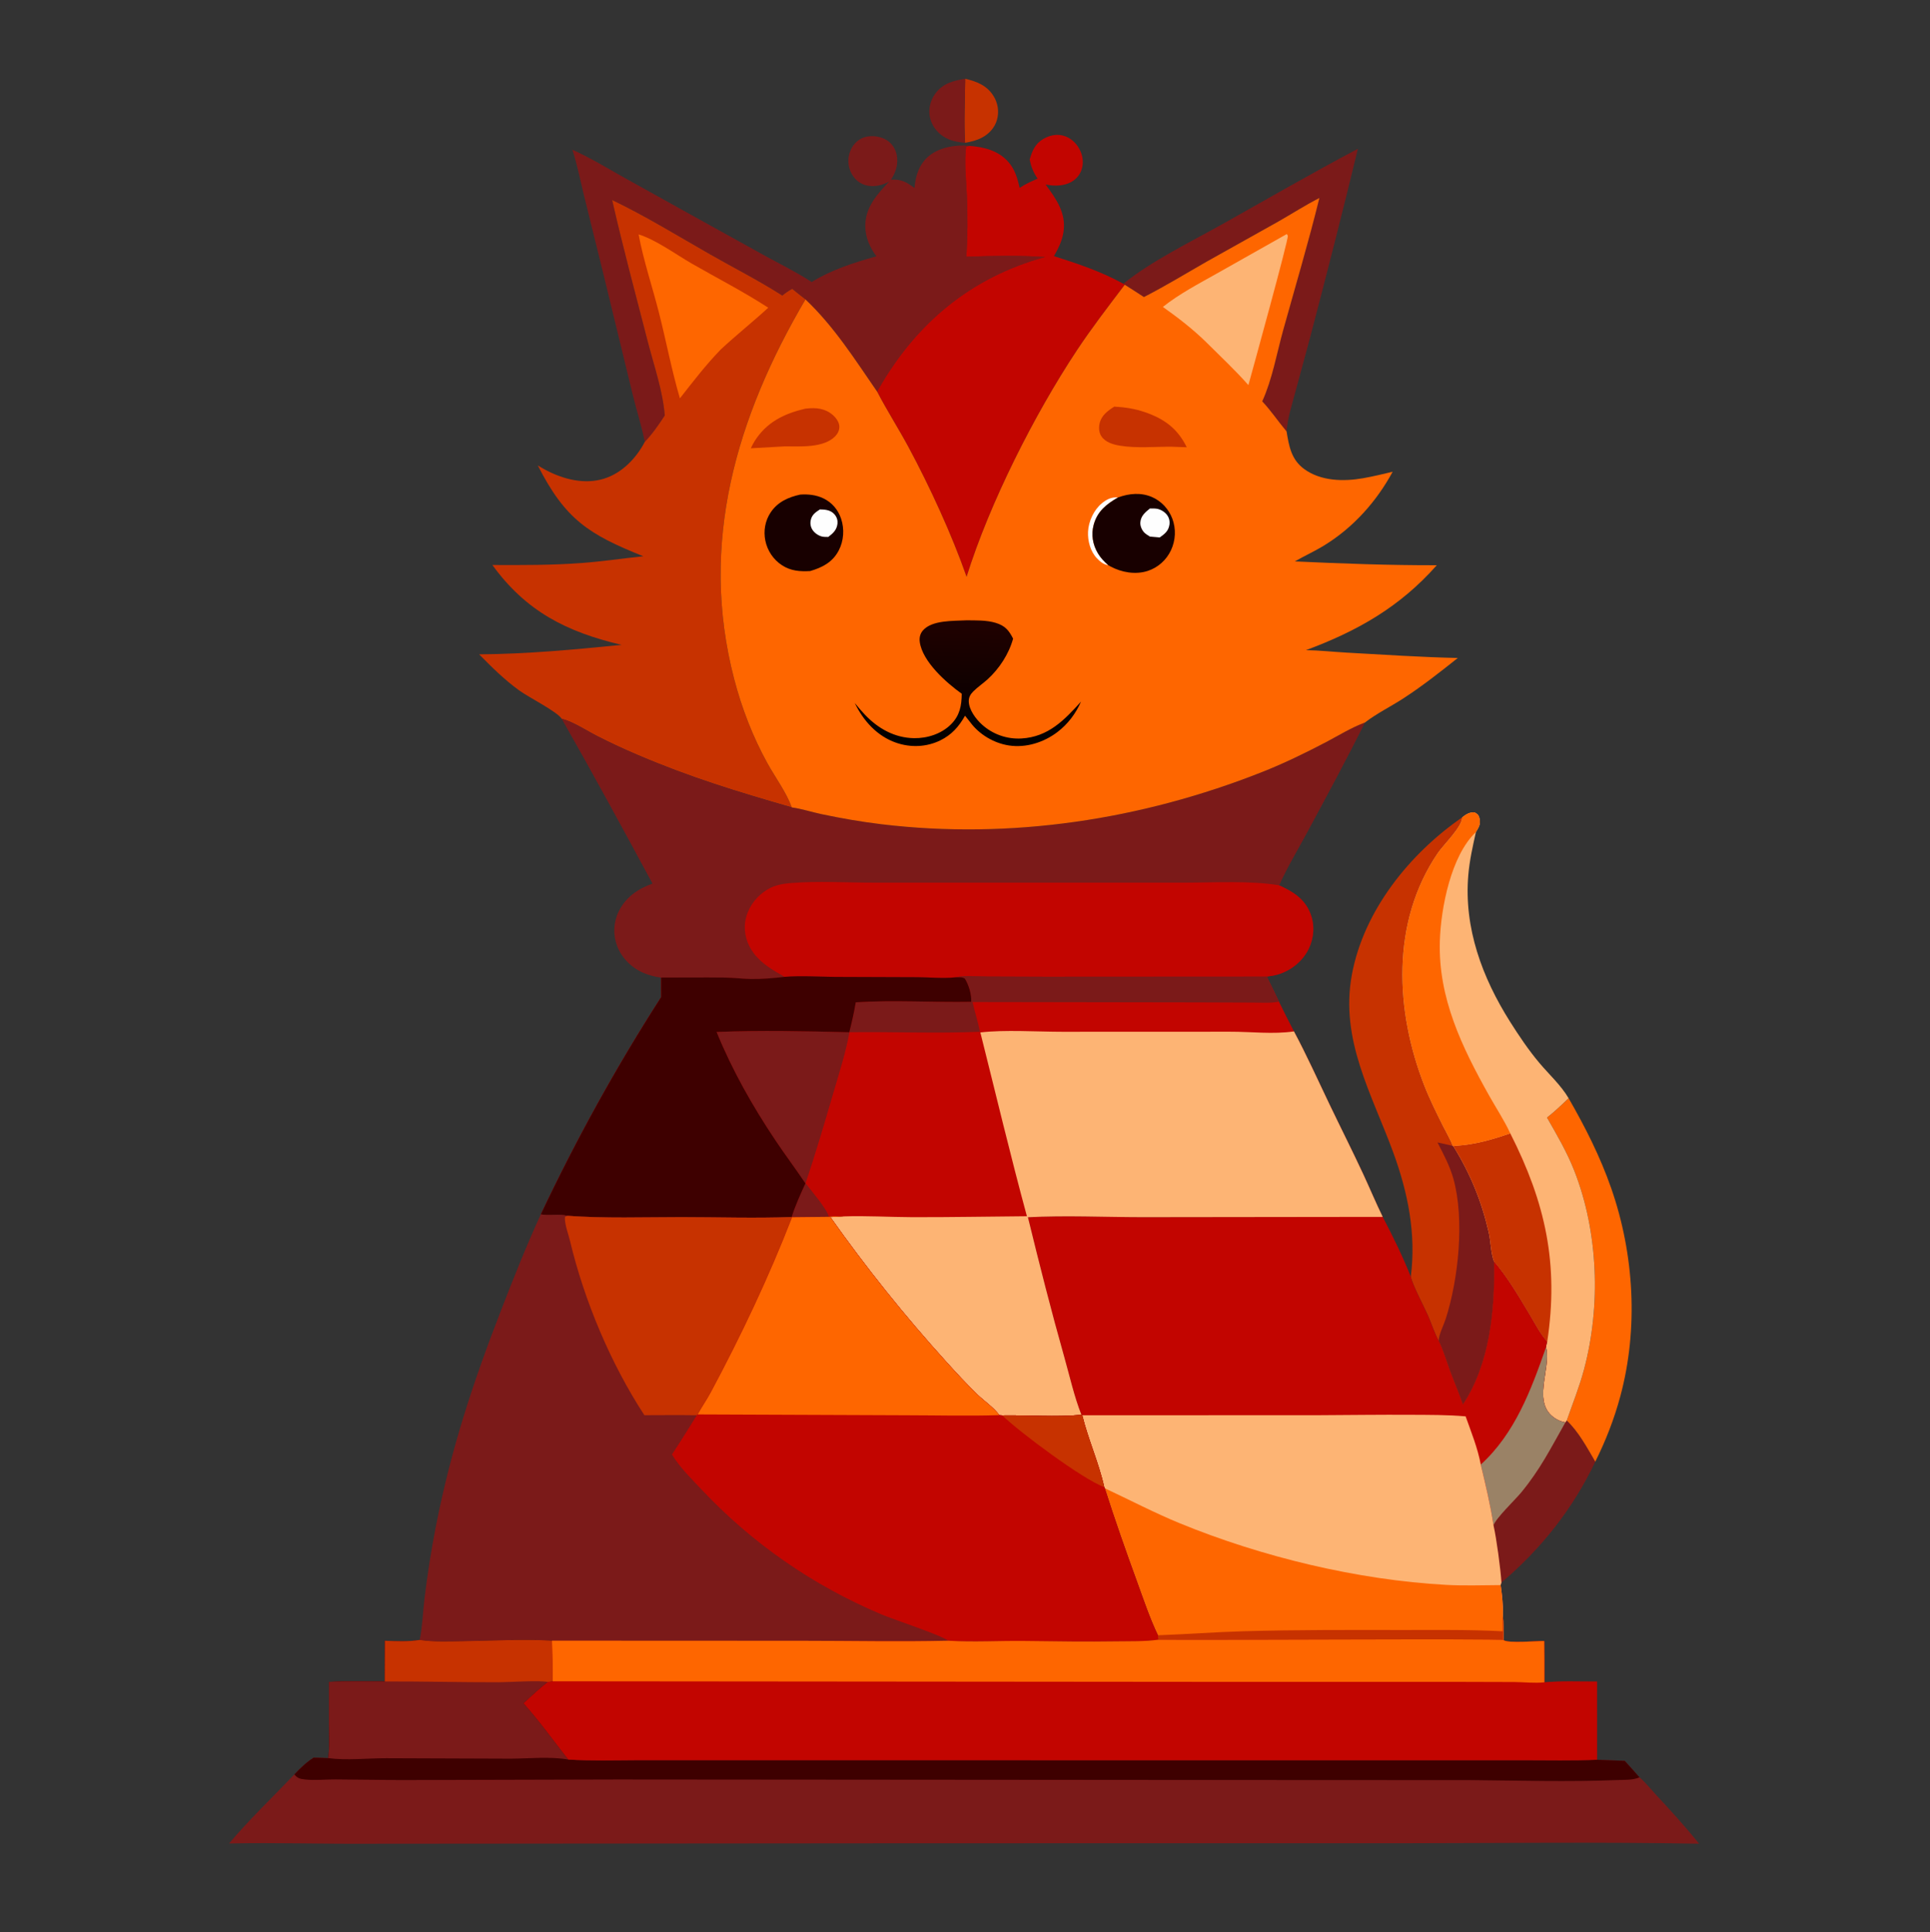 <?xml version="1.0" encoding="utf-8" ?>
<svg xmlns="http://www.w3.org/2000/svg" xmlns:xlink="http://www.w3.org/1999/xlink" width="1023" height="1024">
	<rect width="100%" height="100%" fill="#333333" stroke="none"/>
	<path fill="#C73200" d="M511.603 41.73C517.724 43.197 523.082 45.224 526.605 50.859C528.95 54.61 529.649 59.128 528.477 63.4C527.322 67.606 524.325 70.903 520.509 72.92C517.722 74.392 514.637 75.141 511.553 75.688C510.857 64.502 511.52 52.947 511.603 41.73Z"/>
	<path fill="#7B1A19" d="M511.553 75.688C507.367 75.258 503.717 74.703 500.085 72.35C496.44 69.989 493.745 66.289 492.885 62.008C492.037 57.782 493.093 53.337 495.582 49.839C499.602 44.189 505.179 42.796 511.603 41.73C511.52 52.947 510.857 64.502 511.553 75.688Z"/>
	<path fill="#7B1A19" d="M830.465 752.768C836.773 758.758 841.203 767.108 845.584 774.576C833.727 799.595 816.917 820.731 795.856 838.65C795.37 831.302 793.266 815.537 791.65 808.373C792.591 804.814 803.199 794.683 806.231 791.005C816.513 778.537 821.953 767.474 829.732 753.762L830.465 752.768Z"/>
	<path fill="#FE6600" d="M831.438 581.955C840.291 597.356 848.206 612.954 854.059 629.767C866.221 664.706 868.498 704.185 858.841 739.974C855.599 751.991 851.142 763.448 845.584 774.576C841.203 767.108 836.773 758.758 830.465 752.768C833.595 743.793 837.097 735.106 839.566 725.9C848.588 692.264 847.242 652.937 834.451 620.391C830.526 610.403 825.304 601.497 819.986 592.226C824.029 589.055 827.746 585.523 831.438 581.955Z"/>
	<path fill="#7B1A19" d="M719.744 78.856C711.726 112.096 703.225 145.318 694.543 178.388L686.618 207.68C684.774 214.533 682.485 221.532 681.948 228.63C677.547 223.408 673.735 217.663 669.053 212.689C674.428 200.889 676.731 187.287 680.2 174.81C686.671 151.541 693.588 128.374 699.349 104.917C691.964 108.661 684.857 113.248 677.654 117.351L639.784 138.54C628.697 144.864 617.699 151.613 606.334 157.414C602.969 155.205 599.575 153.045 596.174 150.891L595.451 150.378C609.639 138.666 631.683 127.887 648.014 118.734C671.859 105.368 695.572 91.614 719.744 78.856Z"/>
	<path fill="#C73200" d="M775.024 433.148C774.974 438.232 765.179 447.544 762.066 452.122C737.195 488.693 739.514 535.84 754.997 575.371C757.888 582.751 761.442 589.859 764.984 596.943C766.659 600.294 768.707 603.72 770.057 607.205L770.361 607.408C779.291 621.79 785.253 636.344 789.073 652.872C790.247 657.954 790.115 663.699 791.932 668.568C792.465 693.785 789.742 722.754 775.418 744.31C773.385 738.368 770.875 732.588 768.695 726.696C766.74 721.408 765.081 715.611 762.614 710.566C760.341 706.564 758.817 701.535 756.952 697.276C754.807 692.375 748.756 681.126 747.804 676.564C750.694 653.864 746.308 632.091 738.537 610.834C727.142 579.662 710.156 551.063 716.575 516.454C722.878 482.469 747.198 452.375 775.024 433.148Z"/>
	<path fill="#7B1A19" d="M761.941 605.392L770.057 607.205L770.361 607.408C779.291 621.79 785.253 636.344 789.073 652.872C790.247 657.954 790.115 663.699 791.932 668.568C792.465 693.785 789.742 722.754 775.418 744.31C773.385 738.368 770.875 732.588 768.695 726.696C766.74 721.408 765.081 715.611 762.614 710.566C762.524 707.434 765.273 702.126 766.274 699.01C773.11 677.725 776.336 646.26 770.432 624.827C768.533 617.931 765.184 611.722 761.941 605.392Z"/>
	<path fill="#7B1A19" d="M471.312 96.226C470.387 96.684 469.466 97.129 468.5 97.494C464.806 98.89 460.574 99.132 456.94 97.429C453.804 95.958 451.494 93.002 450.408 89.758C449.18 86.088 449.531 82.063 451.331 78.638C452.891 75.67 455.507 73.431 458.768 72.572C462.412 71.611 467.01 72.306 470.176 74.361C472.852 76.098 474.648 78.899 475.292 82.008C476.223 86.499 474.991 90.96 472.554 94.749C472.45 94.911 472.342 95.07 472.237 95.231C477.753 94.879 480.392 96.427 484.745 99.626L484.778 99.202C485.338 92.742 487.407 86.62 492.655 82.445C498.332 77.927 506.744 76.586 513.837 77.29L512.101 77.729C511.026 86.089 512.18 95.629 512.513 104.082C512.928 114.601 512.915 125.548 512.207 136.059C526.046 135.54 540.109 135.276 553.937 136.197C514.604 146.974 485.541 171.314 465.543 206.401C465.125 207.135 465.273 206.85 464.946 207.582C453.072 190.389 442.218 173.162 426.942 158.659C424.595 156.807 422.206 154.991 419.909 153.079C417.992 154.137 416.338 155.216 414.671 156.637C402.344 148.754 388.969 141.962 376.244 134.699C359.205 124.973 342.165 114.496 324.476 106.005C330.189 131.052 336.91 156 343.318 180.879C346.581 193.547 351.341 207.158 352.364 220.155C349.185 225.072 345.821 229.932 341.767 234.177C340.121 225.728 337.341 217.315 335.323 208.921L319.743 144.832L309.516 103.443C307.568 95.447 305.927 87.17 303.411 79.341C312.989 83.662 321.999 89.154 331.148 94.296L368.283 114.934L405.968 135.812C414.079 140.246 422.495 144.369 430.221 149.452C440.926 142.876 452.55 139.201 464.548 135.822C461.032 131.138 458.666 125.718 458.643 119.768C458.604 109.898 464.925 102.89 471.312 96.226Z"/>
	<path fill="#C20500" d="M545.773 84.62C546.995 80.154 548.621 76.254 552.807 73.753C556.079 71.799 559.823 70.875 563.567 71.879C567.35 72.892 570.421 75.691 572.218 79.116C573.995 82.505 574.508 86.483 573.217 90.129C572.065 93.382 569.594 95.796 566.431 97.1C563.049 98.494 559.066 98.607 555.505 98.001L554.692 97.867C554.529 97.839 554.368 97.805 554.206 97.774C559.87 105.469 565.314 113.011 563.661 123.195C562.908 127.84 560.917 131.687 558.662 135.732C571.434 139.782 583.679 143.899 595.451 150.378L596.174 150.891C587.486 162.351 578.727 173.707 570.777 185.704C548.236 219.721 524.542 266.651 512.338 305.664C504.493 283.284 492.837 257.936 481.611 237.053C476.277 227.13 470.118 217.552 464.946 207.582C465.273 206.85 465.125 207.135 465.543 206.401C485.541 171.314 514.604 146.974 553.937 136.197C540.109 135.276 526.046 135.54 512.207 136.059C512.915 125.548 512.928 114.601 512.513 104.082C512.18 95.629 511.026 86.089 512.101 77.729L513.837 77.29C521.503 77.893 529.143 79.746 534.464 85.794C538.019 89.834 539.296 94.474 540.482 99.556C543.431 97.555 546.735 96.104 549.987 94.666C547.767 91.438 546.562 88.416 545.773 84.62Z"/>
	<path fill="#FDB474" d="M775.024 433.148C777.026 431.55 778.894 430.37 781.527 430.479C782.928 431.212 783.664 431.729 784.117 433.303C785.047 436.535 783.899 438.27 782.323 440.924C780.62 448.43 778.932 456.042 778.278 463.723C775.891 491.798 785.644 518.033 800.42 541.443C805.158 548.949 810.287 556.554 816.014 563.345C821.225 569.523 827.283 574.954 831.438 581.955C827.746 585.523 824.029 589.055 819.986 592.226C825.304 601.497 830.526 610.403 834.451 620.391C847.242 652.937 848.588 692.264 839.566 725.9C837.097 735.106 833.595 743.793 830.465 752.768L829.732 753.762C827.903 753.543 825.938 752.663 824.394 751.686C811.642 743.62 822.214 725.675 819.581 714.329C819.549 714.193 819.512 714.059 819.477 713.923C819.54 712.977 819.88 711.981 820.104 711.056C816.319 706.933 813.601 701.419 810.725 696.627C804.985 687.062 799.174 677.077 791.932 668.568C790.115 663.699 790.247 657.954 789.073 652.872C785.253 636.344 779.291 621.79 770.361 607.408L770.057 607.205C768.707 603.72 766.659 600.294 764.984 596.943C761.442 589.859 757.888 582.751 754.997 575.371C739.514 535.84 737.195 488.693 762.066 452.122C765.179 447.544 774.974 438.232 775.024 433.148Z"/>
	<path fill="#C73200" d="M800.521 600.587C819.176 637.364 826.347 669.865 820.104 711.056C816.319 706.933 813.601 701.419 810.725 696.627C804.985 687.062 799.174 677.077 791.932 668.568C790.115 663.699 790.247 657.954 789.073 652.872C785.253 636.344 779.291 621.79 770.361 607.408C771.226 607.176 770.953 607.197 771.703 607.153C781.813 606.555 791.014 603.861 800.521 600.587Z"/>
	<path fill="#FE6600" d="M775.024 433.148C777.026 431.55 778.894 430.37 781.527 430.479C782.928 431.212 783.664 431.729 784.117 433.303C785.047 436.535 783.899 438.27 782.323 440.924C769.062 453.466 763.743 481.22 763.197 498.642C762.248 528.866 774.925 554.901 789.267 580.502C792.955 587.086 797.377 593.755 800.521 600.587C791.014 603.861 781.813 606.555 771.703 607.153C770.953 607.197 771.226 607.176 770.361 607.408L770.057 607.205C768.707 603.72 766.659 600.294 764.984 596.943C761.442 589.859 757.888 582.751 754.997 575.371C739.514 535.84 737.195 488.693 762.066 452.122C765.179 447.544 774.974 438.232 775.024 433.148Z"/>
	<path fill="#C73200" d="M324.476 106.005C342.165 114.496 359.205 124.973 376.244 134.699C388.969 141.962 402.344 148.754 414.671 156.637C416.338 155.216 417.992 154.137 419.909 153.079C422.206 154.991 424.595 156.807 426.942 158.659C390.338 220.954 370.393 287.996 389.157 359.855C393.216 375.399 399.095 390.616 406.897 404.672C411.074 412.197 416.773 419.82 419.709 427.878C390.621 419.51 366.06 412.034 337.993 400.064C330.759 396.978 323.678 393.72 316.675 390.136C310.605 387.028 304.249 382.683 297.715 380.874C295.249 377.061 280.368 369.63 275.219 365.895C267.354 360.189 260.754 353.639 253.955 346.747C279.483 346.584 304.099 344.251 329.469 341.733C300.39 334.893 278.811 323.997 260.985 299.404C276.858 299.48 292.703 299.519 308.544 298.334C319.408 297.521 330.172 295.886 341.004 294.78C312.026 283.226 299.562 275.192 285.058 246.641C286.493 247.517 287.944 248.381 289.434 249.161C298.752 254.046 309.902 256.88 320.214 253.646C329.731 250.661 337.217 242.856 341.767 234.177C345.821 229.932 349.185 225.072 352.364 220.155C351.341 207.158 346.581 193.547 343.318 180.879C336.91 156 330.189 131.052 324.476 106.005Z"/>
	<path fill="#FE6600" d="M338.483 124.209C347.703 127.047 358.231 134.822 366.765 139.723C380.25 147.466 394.174 154.593 407.223 163.068C399.001 170.61 390.258 177.554 382.058 185.182C374.148 193.337 367.378 202.178 360.388 211.092C356.003 196.17 353.105 180.701 349.259 165.618C345.761 151.898 341.086 138.09 338.483 124.209Z"/>
	<path fill="#7B1A19" d="M297.715 380.874C304.249 382.683 310.605 387.028 316.675 390.136C323.678 393.72 330.759 396.978 337.993 400.064C366.06 412.034 390.621 419.51 419.709 427.878C424.837 428.554 430.318 430.356 435.428 431.433C445.955 433.652 456.607 435.514 467.291 436.793C535.768 444.991 605.014 434.422 668.97 409.122C680.543 404.544 691.918 399.014 702.935 393.235C709.473 389.806 715.915 385.765 722.829 383.14L723.454 382.91C713.791 402.467 703.325 421.707 692.99 440.917C687.985 450.219 682.343 459.528 678.032 469.16C685.373 472.488 691.593 476.32 694.64 484.253C696.952 490.273 696.502 496.992 693.698 502.769C690.501 509.357 684.446 514.236 677.48 516.371C675.527 516.969 673.465 517.283 671.441 517.535L554.205 517.603L523.253 517.489C517.954 517.469 511.471 516.757 506.34 517.92C499.862 518.622 492.666 517.864 486.103 517.848L442.884 517.693C434.043 517.598 424.641 517.008 415.852 517.652C410.179 518.311 403.862 518.887 398.173 518.787C393.552 518.705 388.952 518.095 384.324 518.039C373.033 517.9 361.723 518.032 350.43 518.035C347.407 517.712 344.029 516.803 341.219 515.627C334.948 513 329.545 507.728 327.123 501.334C324.849 495.332 325.141 488.704 327.973 482.947C331.706 475.36 338.147 471.02 345.856 468.236C330.052 438.981 314.196 409.755 297.715 380.874Z"/>
	<path fill="#C20500" d="M415.852 517.652C409.705 514.067 403.889 510.924 399.512 505.128C395.885 500.325 394.085 494.26 395.029 488.27C396.023 481.964 399.771 476.359 404.891 472.624C409.573 469.209 413.949 468.383 419.555 467.932C433.733 466.792 448.575 467.754 462.83 467.733L552.637 467.738L628.566 467.738C644.051 467.717 662.964 466.595 678.032 469.16C685.373 472.488 691.593 476.32 694.64 484.253C696.952 490.273 696.502 496.992 693.698 502.769C690.501 509.357 684.446 514.236 677.48 516.371C675.527 516.969 673.465 517.283 671.441 517.535L554.205 517.603L523.253 517.489C517.954 517.469 511.471 516.757 506.34 517.92C499.862 518.622 492.666 517.864 486.103 517.848L442.884 517.693C434.043 517.598 424.641 517.008 415.852 517.652Z"/>
	<path fill="#C20500" d="M544.851 645.048C564.982 644.004 585.203 644.99 605.36 645.013L732.921 644.857C738.337 655.256 743.471 665.658 747.804 676.564C748.756 681.126 754.807 692.375 756.952 697.276C758.817 701.535 760.341 706.564 762.614 710.566C765.081 715.611 766.74 721.408 768.695 726.696C770.875 732.588 773.385 738.368 775.418 744.31C789.742 722.754 792.465 693.785 791.932 668.568C799.174 677.077 804.985 687.062 810.725 696.627C813.601 701.419 816.319 706.933 820.104 711.056C819.88 711.981 819.54 712.977 819.477 713.923C819.512 714.059 819.549 714.193 819.581 714.329C822.214 725.675 811.642 743.62 824.394 751.686C825.938 752.663 827.903 753.543 829.732 753.762C821.953 767.474 816.513 778.537 806.231 791.005C803.199 794.683 792.591 804.814 791.65 808.373C793.266 815.537 795.37 831.302 795.856 838.65L795.419 839.986C796.163 845.29 796.746 850.555 796.591 855.919C796.983 860.313 796.923 864.677 796.88 869.082C794.95 868.232 632.58 869.265 613.972 868.912L613.771 866.571C609.366 857.37 606.079 847.442 602.584 837.861C596.643 821.577 590.883 805.205 585.625 788.688L585.285 788.041C582.447 775.209 576.772 762.815 573.638 749.986L573.206 749.755C569.398 740.137 566.96 729.166 564.138 719.186C557.184 694.596 550.907 669.87 544.851 645.048Z"/>
	<path fill="#9A8266" d="M819.477 713.923C819.512 714.059 819.549 714.193 819.581 714.329C822.214 725.675 811.642 743.62 824.394 751.686C825.938 752.663 827.903 753.543 829.732 753.762C821.953 767.474 816.513 778.537 806.231 791.005C803.199 794.683 792.591 804.814 791.65 808.373C790.02 797.517 787.435 786.789 784.886 776.119C803.034 759.586 811.557 736.587 819.477 713.923Z"/>
	<path fill="#FDB474" d="M573.638 749.986L698.501 749.954C715.026 749.878 731.488 749.64 748.016 749.741C757.674 749.801 767.223 749.713 776.857 750.571C779.831 758.915 783.27 767.395 784.886 776.119C787.435 786.789 790.02 797.517 791.65 808.373C793.266 815.537 795.37 831.302 795.856 838.65L795.419 839.986C796.163 845.29 796.746 850.555 796.591 855.919C796.983 860.313 796.923 864.677 796.88 869.082C794.95 868.232 632.58 869.265 613.972 868.912L613.771 866.571C609.366 857.37 606.079 847.442 602.584 837.861C596.643 821.577 590.883 805.205 585.625 788.688L585.285 788.041C582.447 775.209 576.772 762.815 573.638 749.986Z"/>
	<path fill="#FE6600" d="M585.625 788.688C598.879 794.878 611.897 801.713 625.436 807.26C668.93 825.079 719.511 837.276 766.48 839.865C776.07 840.393 785.813 840.036 795.419 839.986C796.163 845.29 796.746 850.555 796.591 855.919C796.983 860.313 796.923 864.677 796.88 869.082C794.95 868.232 632.58 869.265 613.972 868.912L613.771 866.571C609.366 857.37 606.079 847.442 602.584 837.861C596.643 821.577 590.883 805.205 585.625 788.688Z"/>
	<path fill="#C73200" d="M796.591 855.919C796.983 860.313 796.923 864.677 796.88 869.082C794.95 868.232 632.58 869.265 613.972 868.912L613.771 866.571C629.018 866.034 644.253 864.851 659.5 864.429C687.359 863.657 715.129 863.754 742.989 863.787C760.773 863.808 778.729 863.532 796.489 864.458C796.44 861.601 796.463 858.774 796.591 855.919Z"/>
	<path fill="#C20500" d="M415.852 517.652C424.641 517.008 434.043 517.598 442.884 517.693L486.103 517.848C492.666 517.864 499.862 518.622 506.34 517.92C511.471 516.757 517.954 517.469 523.253 517.489L554.205 517.603L671.441 517.535C673.623 521.942 675.82 526.342 677.91 530.794C680.518 536.073 683.111 541.357 685.87 546.559C692.615 559.184 698.485 572.229 704.668 585.131C710.596 597.502 716.793 609.754 722.584 622.189C726.086 629.709 729.27 637.413 732.921 644.857L605.36 645.013C585.203 644.99 564.982 644.004 544.851 645.048C550.907 669.87 557.184 694.596 564.138 719.186C566.96 729.166 569.398 740.137 573.206 749.755C559.474 751.042 545.076 749.817 531.25 750.056L529.68 749.916C526.825 745.891 521.611 742.426 517.995 738.917C512.289 733.383 506.874 727.509 501.541 721.617C479.414 697.167 459.132 671.88 440.116 644.945C442.479 644.95 444.803 644.79 447.157 644.607C444.547 644.588 441.876 644.428 439.293 644.84L419.851 645.04L419.637 644.942C400.232 645.669 380.54 644.996 361.108 645.002C341.094 645.007 320.816 645.748 300.851 644.292C296.486 643.151 291.273 644.449 286.65 643.531C305.488 603.741 326.628 565.407 350.444 528.394L350.43 518.035C361.723 518.032 373.033 517.9 384.324 518.039C388.952 518.095 393.552 518.705 398.173 518.787C403.862 518.887 410.179 518.311 415.852 517.652Z"/>
	<path fill="#7B1A19" d="M506.34 517.92C511.471 516.757 517.954 517.469 523.253 517.489L554.205 517.603L671.441 517.535C673.623 521.942 675.82 526.342 677.91 530.794C673.452 531.738 668.391 531.29 663.845 531.304L634.766 531.193L515.496 531.005C516.653 536.247 518.429 541.522 519.409 546.765C496.34 547.723 473.324 546.714 450.261 547.008C448.324 557.782 444.772 568.69 441.705 579.207C437.03 595.233 432.324 611.213 427 627.038C429.697 630.583 438.752 641.114 439.293 644.84L419.851 645.04L419.637 644.942C421.54 638.845 424.293 632.908 426.926 627.099C421.775 619.408 416.193 612.012 411.044 604.314C398.921 586.189 388.068 567.083 379.846 546.868C403.21 545.914 426.801 546.455 450.169 547.022C451.508 541.755 452.717 536.522 453.6 531.156C473.424 529.843 494.627 531.258 514.768 530.89C515.108 527.072 513.446 521.811 511.434 518.588C509.969 517.609 508.041 517.889 506.34 517.92Z"/>
	<path fill="#3E0000" d="M415.852 517.652C424.641 517.008 434.043 517.598 442.884 517.693L486.103 517.848C492.666 517.864 499.862 518.622 506.34 517.92C508.041 517.889 509.969 517.609 511.434 518.588C513.446 521.811 515.108 527.072 514.768 530.89C494.627 531.258 473.424 529.843 453.6 531.156C452.717 536.522 451.508 541.755 450.169 547.022C426.801 546.455 403.21 545.914 379.846 546.868C388.068 567.083 398.921 586.189 411.044 604.314C416.193 612.012 421.775 619.408 426.926 627.099C424.293 632.908 421.54 638.845 419.637 644.942C400.232 645.669 380.54 644.996 361.108 645.002C341.094 645.007 320.816 645.748 300.851 644.292C296.486 643.151 291.273 644.449 286.65 643.531C305.488 603.741 326.628 565.407 350.444 528.394L350.43 518.035C361.723 518.032 373.033 517.9 384.324 518.039C388.952 518.095 393.552 518.705 398.173 518.787C403.862 518.887 410.179 518.311 415.852 517.652Z"/>
	<path fill="#FDB474" d="M685.87 546.559C692.615 559.184 698.485 572.229 704.668 585.131C710.596 597.502 716.793 609.754 722.584 622.189C726.086 629.709 729.27 637.413 732.921 644.857L605.36 645.013C585.203 644.99 564.982 644.004 544.851 645.048C550.907 669.87 557.184 694.596 564.138 719.186C566.96 729.166 569.398 740.137 573.206 749.755C559.474 751.042 545.076 749.817 531.25 750.056L529.68 749.916C526.825 745.891 521.611 742.426 517.995 738.917C512.289 733.383 506.874 727.509 501.541 721.617C479.414 697.167 459.132 671.88 440.116 644.945C442.479 644.95 444.803 644.79 447.157 644.607C459.172 644.176 471.263 644.967 483.29 645.01C503.627 645.083 523.977 644.659 544.315 644.514C535.55 612.229 527.794 579.573 519.638 547.124C532.1 545.608 549.917 546.761 562.986 546.763L652.055 546.728C663.173 546.696 674.888 548.195 685.87 546.559Z"/>
	<path fill="#7B1A19" d="M286.65 643.531C291.273 644.449 296.486 643.151 300.851 644.292C320.816 645.748 341.094 645.007 361.108 645.002C380.54 644.996 400.232 645.669 419.637 644.942L419.851 645.04L439.293 644.84C441.876 644.428 444.547 644.588 447.157 644.607C444.803 644.79 442.479 644.95 440.116 644.945C459.132 671.88 479.414 697.167 501.541 721.617C506.874 727.509 512.289 733.383 517.995 738.917C521.611 742.426 526.825 745.891 529.68 749.916L531.25 750.056C545.076 749.817 559.474 751.042 573.206 749.755L573.638 749.986C576.772 762.815 582.447 775.209 585.285 788.041L585.625 788.688C590.883 805.205 596.643 821.577 602.584 837.861C606.079 847.442 609.366 857.37 613.771 866.571L613.972 868.912C606.911 869.936 599.425 869.677 592.288 869.788C575.953 870.042 559.603 869.803 543.268 869.589C529.833 869.413 515.938 870.285 502.564 869.457C476.954 870.058 451.196 869.495 425.573 869.497L292.583 869.438C278.032 868.505 260.037 869.51 245.216 869.725C237.734 869.833 229.887 870.185 222.472 869.061C223.923 861.963 224.146 854.23 225.022 847.009C226.578 834.178 228.581 821.391 231.068 808.708C239.114 767.69 250.708 732.705 265.699 694.067C272.296 677.063 279.026 660.107 286.65 643.531Z"/>
	<path fill="#C73200" d="M300.851 644.292C320.816 645.748 341.094 645.007 361.108 645.002C380.54 644.996 400.232 645.669 419.637 644.942L419.851 645.04C407.579 676.695 392.789 707.892 376.764 737.824C374.615 741.837 371.973 745.565 369.823 749.545L369.376 749.969C360.106 749.839 350.83 749.929 341.559 749.952C323.642 722.472 309.712 689.313 302.114 657.486C301.214 653.718 299.172 648.656 299.445 644.811L300.851 644.292Z"/>
	<path fill="#C20500" d="M439.293 644.84C441.876 644.428 444.547 644.588 447.157 644.607C444.803 644.79 442.479 644.95 440.116 644.945C459.132 671.88 479.414 697.167 501.541 721.617C506.874 727.509 512.289 733.383 517.995 738.917C521.611 742.426 526.825 745.891 529.68 749.916L531.25 750.056C545.076 749.817 559.474 751.042 573.206 749.755L573.638 749.986C576.772 762.815 582.447 775.209 585.285 788.041L585.625 788.688C590.883 805.205 596.643 821.577 602.584 837.861C606.079 847.442 609.366 857.37 613.771 866.571L613.972 868.912C606.911 869.936 599.425 869.677 592.288 869.788C575.953 870.042 559.603 869.803 543.268 869.589C529.833 869.413 515.938 870.285 502.564 869.457C498.686 866.403 474.201 858.467 467.171 855.495C430.785 840.109 398.802 817.973 371.724 789.2C366.219 783.351 360.37 777.672 356.187 770.766C360.743 763.914 364.988 756.923 369.376 749.969L369.823 749.545C371.973 745.565 374.615 741.837 376.764 737.824C392.789 707.892 407.579 676.695 419.851 645.04L439.293 644.84Z"/>
	<path fill="#C73200" d="M531.25 750.056C545.076 749.817 559.474 751.042 573.206 749.755L573.638 749.986C576.772 762.815 582.447 775.209 585.285 788.041C574.09 784.06 540.389 758.947 531.25 750.056Z"/>
	<path fill="#FE6600" d="M439.293 644.84C441.876 644.428 444.547 644.588 447.157 644.607C444.803 644.79 442.479 644.95 440.116 644.945C459.132 671.88 479.414 697.167 501.541 721.617C506.874 727.509 512.289 733.383 517.995 738.917C521.611 742.426 526.825 745.891 529.68 749.916C513.37 750.448 496.903 750.006 480.576 749.985L369.823 749.545C371.973 745.565 374.615 741.837 376.764 737.824C392.789 707.892 407.579 676.695 419.851 645.04L439.293 644.84Z"/>
	<path fill="#7B1A19" d="M613.972 868.912C632.58 869.265 794.95 868.232 796.88 869.082C799.103 870.975 814.54 869.57 818.53 869.619C818.57 876.912 818.668 884.211 818.608 891.504C827.759 890.71 837.286 891.156 846.476 891.11L846.493 932.538L861.224 933.137C863.831 936.041 866.488 938.913 869.032 941.872C872.062 944.407 874.872 947.981 877.571 950.881C885.502 959.405 893.311 967.981 900.635 977.038C848.004 976.083 795.364 976.74 742.728 976.792L492.924 976.804L196.28 977.05C171.337 977.216 146.347 976.397 121.4 976.915C132.183 964.125 144.488 952.447 156.018 940.318C159.175 936.948 162.316 933.947 166.205 931.428C168.789 931.418 171.39 931.586 173.973 931.68C174.769 925.688 174.392 919.489 174.346 913.459L174.36 891.282C184.167 890.713 194.152 891.062 203.981 891.04L204.054 869.484C210.3 869.77 216.264 870.042 222.472 869.061C229.887 870.185 237.734 869.833 245.216 869.725C260.037 869.51 278.032 868.505 292.583 869.438L425.573 869.497C451.196 869.495 476.954 870.058 502.564 869.457C515.938 870.285 529.833 869.413 543.268 869.589C559.603 869.803 575.953 870.042 592.288 869.788C599.425 869.677 606.911 869.936 613.972 868.912Z"/>
	<path fill="#3E0000" d="M222.472 869.061C229.887 870.185 237.734 869.833 245.216 869.725C260.037 869.51 278.032 868.505 292.583 869.438C292.828 876.616 292.957 883.774 292.938 890.957L290.35 891.341C285.862 894.846 281.723 898.757 277.531 902.605C286.057 912.158 293.348 922.387 301.235 932.43C313.301 933.167 325.315 932.814 337.391 932.761L384.679 932.753L546.385 932.772L743.653 932.772L807.599 932.778C820.541 932.783 833.562 933.072 846.493 932.538L861.224 933.137C863.831 936.041 866.488 938.913 869.032 941.872C865.585 943.401 861.021 943.141 857.288 943.294C831.19 944.364 804.749 943.544 778.619 943.316L693.503 943.287L327.365 942.995L212.064 943.297L177.498 942.964C172.321 942.943 166.842 943.564 161.711 942.988C159.079 942.692 157.708 942.421 156.018 940.318C159.175 936.948 162.316 933.947 166.205 931.428C168.789 931.418 171.39 931.586 173.973 931.68C174.769 925.688 174.392 919.489 174.346 913.459L174.36 891.282C184.167 890.713 194.152 891.062 203.981 891.04L204.054 869.484C210.3 869.77 216.264 870.042 222.472 869.061Z"/>
	<path fill="#7B1A19" d="M222.472 869.061C229.887 870.185 237.734 869.833 245.216 869.725C260.037 869.51 278.032 868.505 292.583 869.438C292.828 876.616 292.957 883.774 292.938 890.957L290.35 891.341C285.862 894.846 281.723 898.757 277.531 902.605C286.057 912.158 293.348 922.387 301.235 932.43C291.47 930.737 280.707 931.919 270.798 931.969L204.596 931.731C194.674 931.718 183.777 932.975 173.973 931.68C174.769 925.688 174.392 919.489 174.346 913.459L174.36 891.282C184.167 890.713 194.152 891.062 203.981 891.04L204.054 869.484C210.3 869.77 216.264 870.042 222.472 869.061Z"/>
	<path fill="#C73200" d="M222.472 869.061C229.887 870.185 237.734 869.833 245.216 869.725C260.037 869.51 278.032 868.505 292.583 869.438C292.828 876.616 292.957 883.774 292.938 890.957L290.35 891.341C286.211 890.329 270.067 891.461 264.299 891.471C244.195 891.506 224.095 890.981 203.981 891.04L204.054 869.484C210.3 869.77 216.264 870.042 222.472 869.061Z"/>
	<path fill="#C20500" d="M613.972 868.912C632.58 869.265 794.95 868.232 796.88 869.082C799.103 870.975 814.54 869.57 818.53 869.619C818.57 876.912 818.668 884.211 818.608 891.504C827.759 890.71 837.286 891.156 846.476 891.11L846.493 932.538C833.562 933.072 820.541 932.783 807.599 932.778L743.653 932.772L546.385 932.772L384.679 932.753L337.391 932.761C325.315 932.814 313.301 933.167 301.235 932.43C293.348 922.387 286.057 912.158 277.531 902.605C281.723 898.757 285.862 894.846 290.35 891.341L292.938 890.957C292.957 883.774 292.828 876.616 292.583 869.438L425.573 869.497C451.196 869.495 476.954 870.058 502.564 869.457C515.938 870.285 529.833 869.413 543.268 869.589C559.603 869.803 575.953 870.042 592.288 869.788C599.425 869.677 606.911 869.936 613.972 868.912Z"/>
	<path fill="#FE6600" d="M613.972 868.912C632.58 869.265 794.95 868.232 796.88 869.082C799.103 870.975 814.54 869.57 818.53 869.619C818.57 876.912 818.668 884.211 818.608 891.504C813.59 892.08 807.779 891.41 802.678 891.351L772.089 891.264L658.378 891.274L292.938 890.957C292.957 883.774 292.828 876.616 292.583 869.438L425.573 869.497C451.196 869.495 476.954 870.058 502.564 869.457C515.938 870.285 529.833 869.413 543.268 869.589C559.603 869.803 575.953 870.042 592.288 869.788C599.425 869.677 606.911 869.936 613.972 868.912Z"/>
	<path fill="#FE6600" d="M606.334 157.414C617.699 151.613 628.697 144.864 639.784 138.54L677.654 117.351C684.857 113.248 691.964 108.661 699.349 104.917C693.588 128.374 686.671 151.541 680.2 174.81C676.731 187.287 674.428 200.889 669.053 212.689C673.735 217.663 677.547 223.408 681.948 228.63C683.226 236.423 684.435 243.533 691.251 248.529C700.098 255.013 712.111 255.244 722.478 253.426C727.751 252.501 732.978 251.235 738.185 249.994C729.668 265.695 717.464 279.394 702.22 288.829C697.062 292.022 691.569 294.501 686.325 297.502C711.404 298.673 736.461 299.586 761.569 299.532C742.035 321.613 719.566 334.39 692.23 344.53C699.409 344.635 706.583 345.442 713.754 345.843C733.36 346.938 753.077 348.25 772.706 348.682C763.324 356.15 753.968 363.516 743.907 370.064C737.249 374.398 729.697 378.076 723.454 382.91L722.829 383.14C715.915 385.765 709.473 389.806 702.935 393.235C691.918 399.014 680.543 404.544 668.97 409.122C605.014 434.422 535.768 444.991 467.291 436.793C456.607 435.514 445.955 433.652 435.428 431.433C430.318 430.356 424.837 428.554 419.709 427.878C416.773 419.82 411.074 412.197 406.897 404.672C399.095 390.616 393.216 375.399 389.157 359.855C370.393 287.996 390.338 220.954 426.942 158.659C442.218 173.162 453.072 190.389 464.946 207.582C470.118 217.552 476.277 227.13 481.611 237.053C492.837 257.936 504.493 283.284 512.338 305.664C524.542 266.651 548.236 219.721 570.777 185.704C578.727 173.707 587.486 162.351 596.174 150.891C599.575 153.045 602.969 155.205 606.334 157.414Z"/>
	<path fill="#FEFEFE" d="M587.427 299.487C585.008 299.216 582.995 297.509 581.359 295.787C577.96 292.207 576.476 286.589 576.72 281.748C576.995 276.279 579.762 270.268 584.002 266.738C586.583 264.588 589.243 263.324 592.617 263.621C586.502 267.143 581.659 270.923 579.71 278.109C578.304 283.293 579.208 288.663 581.967 293.238C583.411 295.634 585.311 297.674 587.427 299.487Z"/>
	<path fill="#C73200" d="M426.727 216.595C426.985 216.565 427.243 216.532 427.502 216.504C432.555 215.962 437.232 216.375 441.272 219.79C443.058 221.3 444.908 223.697 444.903 226.16C444.898 228.145 444.02 229.869 442.64 231.261C436.46 237.495 424.182 236.535 416.093 236.536L397.98 237.553C398.609 236.23 399.257 234.917 400.045 233.679C406.383 223.713 415.56 219.229 426.727 216.595Z"/>
	<path fill="#C73200" d="M590.636 215.473C596.213 215.797 601.486 216.572 606.79 218.393C617.147 221.95 624.164 227.074 629.036 237.014L621.191 236.739C612.148 236.654 602.424 237.646 593.505 236.162C590.001 235.578 585.846 234.347 583.787 231.194C582.479 229.191 582.328 226.62 582.854 224.335C583.829 220.098 587.184 217.653 590.636 215.473Z"/>
	<path fill="#180000" d="M424.133 262.1C428.349 261.8 432.644 262.266 436.485 264.121C440.996 266.298 444.213 270.101 445.812 274.83C447.675 280.341 447.261 286.604 444.547 291.761C441.286 297.957 435.842 300.756 429.426 302.618C424.017 302.914 419.17 302.586 414.471 299.523C409.937 296.567 406.758 291.812 405.673 286.517C404.611 281.331 405.547 275.953 408.497 271.539C412.214 265.979 417.836 263.483 424.133 262.1Z"/>
	<path fill="#FEFEFE" d="M434.596 269.956C435.236 269.974 435.875 269.995 436.513 270.045C438.928 270.233 441.009 270.912 442.563 272.872C443.633 274.221 444.102 275.868 443.899 277.579C443.511 280.849 441.515 282.677 439.011 284.547C437.946 284.528 436.808 284.578 435.764 284.345C433.832 283.913 431.803 282.483 430.703 280.846C429.653 279.282 429.343 277.399 429.749 275.566C430.369 272.771 432.314 271.423 434.596 269.956Z"/>
	<path fill="#180000" d="M592.617 263.621C598.511 261.445 604.885 260.862 610.779 263.473C615.698 265.653 619.517 269.854 621.402 274.876C623.432 280.282 623.137 286.358 620.688 291.577C618.249 296.777 613.789 300.79 608.312 302.559C601.859 304.644 594.511 303.347 588.609 300.187C588.205 299.971 587.817 299.728 587.427 299.487C585.311 297.674 583.411 295.634 581.967 293.238C579.208 288.663 578.304 283.293 579.71 278.109C581.659 270.923 586.502 267.143 592.617 263.621Z"/>
	<path fill="#FEFEFE" d="M609.487 269.481C610.647 269.474 611.841 269.42 612.993 269.575C615.037 269.851 617.242 271.158 618.503 272.781C619.709 274.335 620.157 276.219 619.842 278.159C619.304 281.474 617.321 282.955 614.728 284.811L609.511 284.351C608.465 283.697 607.295 283.032 606.445 282.129C605.179 280.784 604.301 278.694 604.433 276.837C604.676 273.423 607.008 271.49 609.487 269.481Z"/>
	<defs>
		<linearGradient id="gradient_0" gradientUnits="userSpaceOnUse" x1="512.72" y1="395.29" x2="515.401" y2="329.333">
			<stop offset="0" stop-color="black"/>
			<stop offset="1" stop-color="#210100"/>
		</linearGradient>
	</defs>
	<path fill="url(#gradient_0)" d="M512.215 328.725C517.263 328.779 522.921 328.582 527.799 330.076C532.725 331.583 534.792 334.058 536.995 338.435C534.745 346.584 529.722 354.281 523.503 359.965C521.044 362.213 518.203 364.076 515.855 366.437C514.385 367.914 513.444 369.543 513.501 371.678C513.622 376.219 517.262 381.031 520.477 383.951C526.203 389.151 533.761 391.787 541.464 391.338C555.558 390.516 564.084 381.701 572.987 371.814C570.224 378.151 566.015 383.736 560.496 387.93C553.262 393.428 543.872 396.417 534.801 395.044C526.83 393.837 519.031 389.216 514.259 382.716L511.516 379.277C508.3 385.011 504.427 389.401 498.46 392.325C491.095 395.933 482.688 396.263 474.976 393.584C464.893 390.082 457.599 381.974 453.084 372.556C454.813 374.694 456.584 376.771 458.478 378.766C465.406 386.062 474.213 391.02 484.476 391.179C491.568 391.289 499.029 388.9 504.102 383.817C508.749 379.161 509.719 373.917 509.774 367.639C501.627 361.809 489.004 350.69 487.525 340.24C487.207 337.991 487.688 335.818 489.197 334.081C494.036 328.511 505.42 329.119 512.215 328.725Z"/>
	<path fill="#FDB474" d="M682.053 124.035C682.078 124.057 682.111 124.073 682.127 124.101C682.295 124.39 682.518 124.658 682.602 124.981C683.066 126.764 663.934 196.022 661.712 204.08C654.731 196.141 646.846 188.83 639.368 181.353C632.345 174.468 624.4 168.328 616.386 162.65C625.068 155.724 635.268 150.435 644.914 144.985L682.053 124.035Z"/>
</svg>
